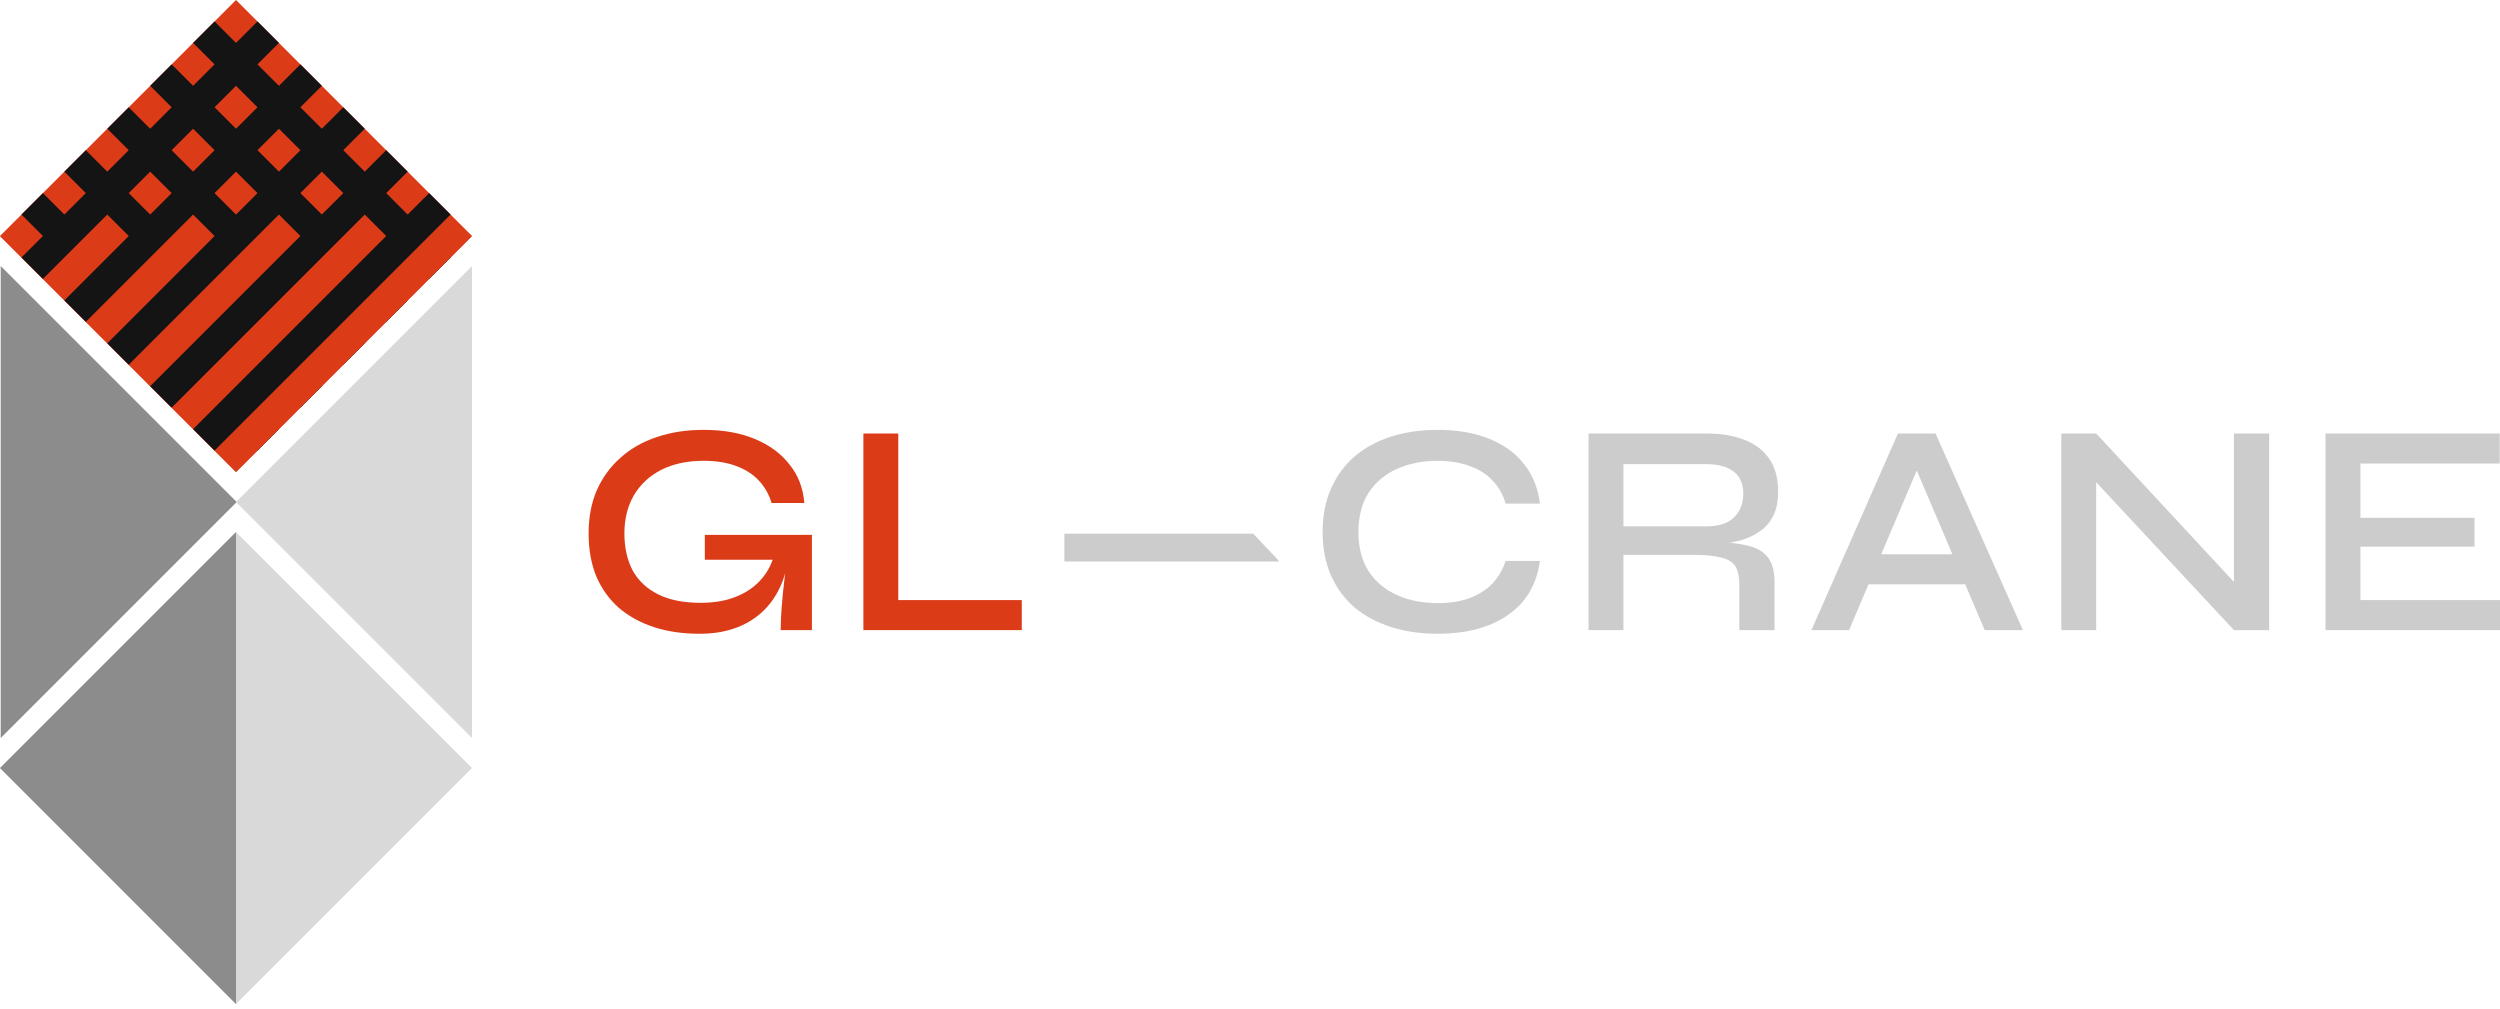 <svg width="270" height="109" viewBox="0 0 270 109" fill="none" xmlns="http://www.w3.org/2000/svg">
<path d="M75.563 68.447C73.728 68.447 72.079 68.207 70.615 67.726C69.151 67.245 67.884 66.546 66.813 65.629C65.765 64.689 64.956 63.553 64.388 62.22C63.842 60.866 63.569 59.326 63.569 57.6C63.569 55.874 63.864 54.323 64.454 52.946C65.066 51.57 65.918 50.401 67.01 49.44C68.102 48.457 69.402 47.714 70.91 47.211C72.439 46.687 74.132 46.425 75.989 46.425C78.108 46.425 79.954 46.753 81.527 47.408C83.1 48.063 84.346 48.981 85.263 50.161C86.203 51.319 86.738 52.706 86.869 54.323H83.33C83.046 53.383 82.587 52.575 81.953 51.898C81.32 51.22 80.501 50.696 79.496 50.325C78.513 49.953 77.344 49.767 75.989 49.767C74.219 49.767 72.69 50.095 71.401 50.751C70.134 51.406 69.151 52.324 68.452 53.503C67.775 54.683 67.436 56.049 67.436 57.6C67.436 59.129 67.731 60.462 68.321 61.598C68.933 62.712 69.85 63.575 71.074 64.187C72.297 64.798 73.826 65.104 75.661 65.104C77.082 65.104 78.327 64.897 79.397 64.481C80.468 64.066 81.353 63.487 82.052 62.745C82.773 61.98 83.275 61.095 83.559 60.09L85.23 59.664C84.925 62.483 83.92 64.656 82.216 66.186C80.511 67.693 78.294 68.447 75.563 68.447ZM84.313 68.053C84.313 67.354 84.346 66.568 84.411 65.694C84.477 64.798 84.564 63.892 84.673 62.974C84.783 62.056 84.881 61.215 84.968 60.451H76.12V57.764H87.688V68.053H84.313Z" fill="#DC3B18"/>
<path d="M97.015 46.818V64.809H110.353V68.053H93.246V46.818H97.015Z" fill="#DC3B18"/>
<path d="M114.953 57.633H135.347L138.187 60.647H114.953V57.633Z" fill="#CCCCCC"/>
<path d="M166.308 60.582C166.09 62.242 165.511 63.662 164.571 64.842C163.632 66 162.365 66.896 160.77 67.529C159.197 68.141 157.362 68.447 155.264 68.447C153.451 68.447 151.78 68.206 150.25 67.726C148.743 67.245 147.432 66.546 146.318 65.629C145.226 64.689 144.374 63.542 143.762 62.188C143.15 60.811 142.844 59.238 142.844 57.469C142.844 55.677 143.15 54.104 143.762 52.75C144.374 51.373 145.226 50.215 146.318 49.276C147.432 48.337 148.743 47.627 150.25 47.146C151.78 46.665 153.451 46.425 155.264 46.425C157.383 46.425 159.23 46.742 160.803 47.375C162.397 48.009 163.664 48.926 164.604 50.128C165.543 51.308 166.111 52.728 166.308 54.388H162.605C162.321 53.405 161.851 52.575 161.196 51.898C160.54 51.199 159.71 50.674 158.705 50.325C157.7 49.953 156.553 49.767 155.264 49.767C153.626 49.767 152.151 50.062 150.84 50.652C149.551 51.242 148.535 52.105 147.793 53.241C147.072 54.377 146.711 55.786 146.711 57.469C146.711 59.129 147.072 60.527 147.793 61.663C148.535 62.799 149.551 63.662 150.84 64.252C152.151 64.842 153.626 65.137 155.264 65.137C156.553 65.137 157.689 64.962 158.672 64.613C159.677 64.241 160.508 63.717 161.163 63.04C161.818 62.34 162.299 61.521 162.605 60.582H166.308Z" fill="#CCCCCC"/>
<path d="M171.562 68.053V46.818H184.277C185.871 46.818 187.248 47.048 188.406 47.506C189.563 47.943 190.459 48.632 191.093 49.571C191.726 50.489 192.043 51.668 192.043 53.11C192.043 54.093 191.879 54.934 191.552 55.633C191.224 56.311 190.765 56.868 190.175 57.305C189.585 57.742 188.897 58.08 188.111 58.321C187.346 58.539 186.516 58.681 185.62 58.747L185.292 58.517C186.691 58.561 187.859 58.703 188.799 58.943C189.738 59.162 190.448 59.577 190.929 60.189C191.41 60.8 191.65 61.707 191.65 62.908V68.053H187.849V63.105C187.849 62.275 187.707 61.63 187.422 61.172C187.138 60.713 186.636 60.396 185.915 60.221C185.194 60.025 184.178 59.926 182.867 59.926H175.33V68.053H171.562ZM175.33 56.846H184.277C185.587 56.846 186.581 56.529 187.259 55.896C187.936 55.24 188.275 54.377 188.275 53.307C188.275 52.28 187.936 51.493 187.259 50.947C186.581 50.401 185.587 50.128 184.277 50.128H175.33V56.846Z" fill="#CCCCCC"/>
<path d="M200.585 63.105V59.861H213.365V63.105H200.585ZM195.636 68.053L204.976 46.818H209.04L218.477 68.053H214.348L206.189 48.883H207.827L199.7 68.053H195.636Z" fill="#CCCCCC"/>
<path d="M242.446 64.121L241.266 64.58V46.818H245.068V68.053H241.266L225.241 50.849L226.388 50.39V68.053H222.62V46.818H226.388L234.417 55.47L242.446 64.121Z" fill="#CCCCCC"/>
<path d="M254.926 59.042V64.809H270V68.053H251.157V46.818H269.967V50.062H254.926V55.928H267.247V59.042H254.926Z" fill="#CCCCCC"/>
<rect x="25.489" width="36.048" height="36.048" transform="rotate(45 25.489 0)" fill="#DC3B18"/>
<rect x="48.662" y="27.807" width="3.277" height="36.048" transform="rotate(135 48.662 27.807)" fill="#141414"/>
<rect x="44.027" y="32.441" width="3.277" height="36.048" transform="rotate(135 44.027 32.441)" fill="#141414"/>
<rect x="39.393" y="37.076" width="3.277" height="36.048" transform="rotate(135 39.393 37.076)" fill="#141414"/>
<rect x="34.758" y="41.71" width="3.277" height="36.048" transform="rotate(135 34.758 41.71)" fill="#141414"/>
<rect x="30.124" y="46.344" width="3.277" height="36.048" transform="rotate(135 30.124 46.344)" fill="#141414"/>
<path d="M50.979 25.489L25.489 50.979L-1.93e-05 25.489H50.979Z" fill="#DC3B18"/>
<rect x="27.807" y="2.317" width="3.277" height="36.048" transform="rotate(45 27.807 2.317)" fill="#141414"/>
<rect x="32.441" y="6.952" width="3.277" height="36.048" transform="rotate(45 32.441 6.952)" fill="#141414"/>
<rect x="37.076" y="11.586" width="3.277" height="36.048" transform="rotate(45 37.076 11.586)" fill="#141414"/>
<rect x="41.71" y="16.221" width="3.277" height="36.048" transform="rotate(45 41.71 16.221)" fill="#141414"/>
<rect x="46.344" y="20.855" width="3.277" height="36.048" transform="rotate(45 46.344 20.855)" fill="#141414"/>
<path d="M0.075 28.729L25.565 54.218L0.075 79.708V28.729Z" fill="#8C8C8C"/>
<path d="M50.979 28.729L25.489 54.218L50.979 79.708V28.729Z" fill="#D9D9D9"/>
<rect x="25.489" y="57.458" width="36.048" height="36.048" transform="rotate(45 25.489 57.458)" fill="#D9D9D9"/>
<path d="M25.489 57.458V108.437L-2.0351e-05 82.947L25.489 57.458Z" fill="#8C8C8C"/>
</svg>
